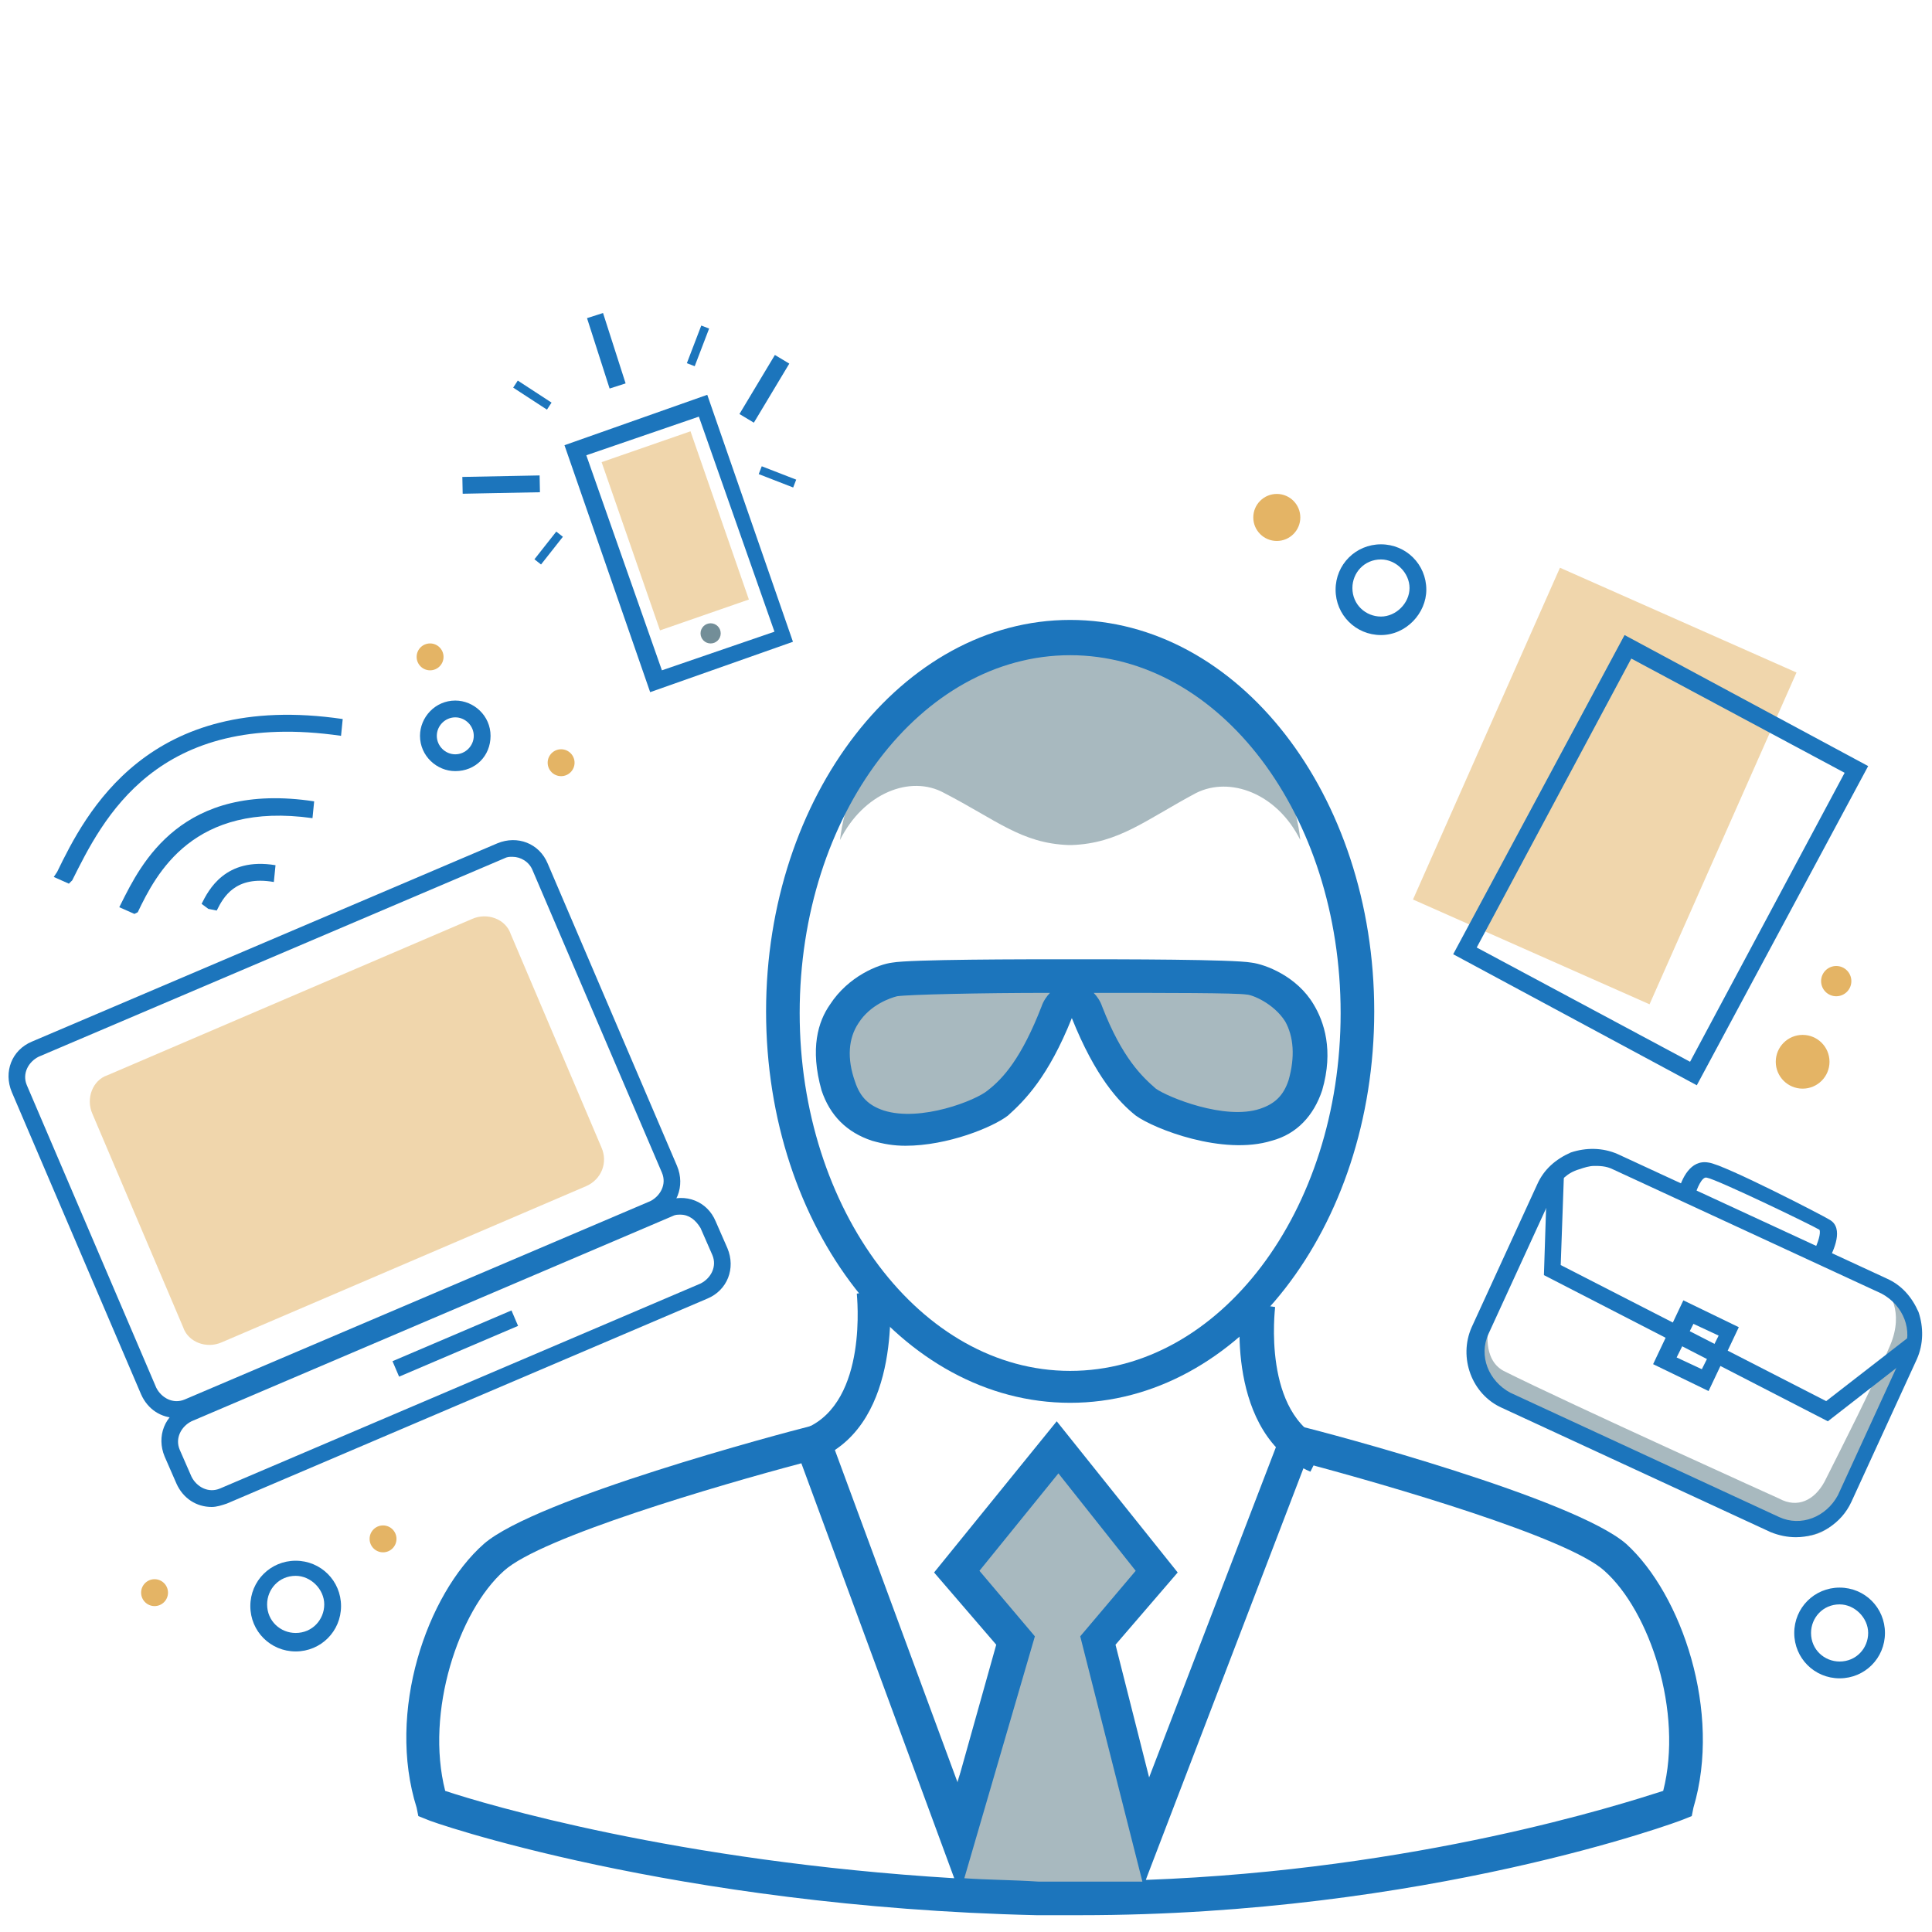 <?xml version="1.0" encoding="UTF-8"?>
<svg width="100px" height="100px" viewBox="0 0 100 100" version="1.1" xmlns="http://www.w3.org/2000/svg" xmlns:xlink="http://www.w3.org/1999/xlink">
    <!-- Generator: Sketch 39 (31667) - http://www.bohemiancoding.com/sketch -->
    <title>professionals</title>
    <desc>Created with Sketch.</desc>
    <defs></defs>
    <g id="Symbols" stroke="none" stroke-width="1" fill="none" fill-rule="evenodd">
        <g id="professionals">
            <g id="7" transform="translate(0, 16)">
                <g id="Layer_1">
                    <g id="Group">
                        <g opacity="0.62" transform="translate(42.609, 33.913)" id="Shape" fill="#738E98">
                            <path d="M22.087,0.696 C21.13,0.522 14.261,0.522 12.957,0.522 C11.565,0.522 4.696,0.522 3.826,0.696 C2.783,0.87 -0.261,2.261 0.87,6.261 C2.087,10.174 8.087,7.913 9.13,7.13 C10,6.435 11.043,5.304 12.174,2.435 C12.348,2 12.696,1.913 12.957,1.913 C13.217,1.913 13.565,2 13.739,2.435 C14.87,5.304 16,6.435 16.783,7.13 C17.826,7.913 23.826,10.174 25.043,6.261 C26.174,2.348 23.043,0.87 22.087,0.696 L22.087,0.696 Z"></path>
                        </g>
                        <g opacity="0.62" transform="translate(43.478, 16.522)" id="Shape" fill="#738E98">
                            <path d="M12.174,0.609 L12.174,0.522 C12.174,0.522 12.087,0.522 11.913,0.609 C11.739,0.609 11.652,0.522 11.652,0.522 L11.652,0.609 C9.391,1.13 0.87,3.565 0,10.957 C1.217,8.522 3.652,7.565 5.391,8.522 C8.087,9.913 9.391,11.13 11.826,11.217 L11.826,11.217 L11.913,11.217 L12,11.217 L12,11.217 C14.435,11.13 15.826,9.913 18.435,8.522 C20.174,7.652 22.609,8.522 23.826,10.957 C23.043,3.652 14.522,1.13 12.174,0.609 L12.174,0.609 Z"></path>
                        </g>
                        <path d="M9.13,57.391 C8.348,57.391 7.652,56.957 7.304,56.174 L0.609,40.522 C0.174,39.478 0.609,38.348 1.652,37.913 L25.739,27.652 C26.783,27.217 27.913,27.652 28.348,28.696 L35.043,44.348 C35.478,45.391 35.043,46.522 34,46.957 L9.913,57.217 C9.652,57.304 9.391,57.391 9.13,57.391 L9.13,57.391 Z M26.522,28.348 C26.348,28.348 26.261,28.348 26.087,28.435 L2,38.696 C1.478,38.957 1.13,39.565 1.391,40.174 L8.087,55.826 C8.348,56.348 8.957,56.696 9.565,56.435 L33.652,46.174 C34.174,45.913 34.522,45.304 34.261,44.696 L27.565,29.043 C27.391,28.609 26.957,28.348 26.522,28.348 L26.522,28.348 Z" id="Shape" fill="#1C75BC"></path>
                        <path d="M10.957,62 C10.174,62 9.478,61.565 9.13,60.783 L8.522,59.391 C8.087,58.348 8.522,57.217 9.565,56.783 L34.435,46.174 C35.478,45.739 36.609,46.174 37.043,47.217 L37.652,48.609 C38.087,49.652 37.652,50.783 36.609,51.217 L11.739,61.826 C11.478,61.913 11.217,62 10.957,62 L10.957,62 Z M35.217,46.87 C35.043,46.87 34.957,46.87 34.783,46.957 L9.913,57.565 C9.391,57.826 9.043,58.435 9.304,59.043 L9.913,60.435 C10.174,60.957 10.783,61.304 11.391,61.043 L36.261,50.435 C36.783,50.174 37.13,49.565 36.87,48.957 L36.261,47.565 C36,47.13 35.652,46.87 35.217,46.87 L35.217,46.87 Z" id="Shape" fill="#1C75BC"></path>
                        <g opacity="0.54" transform="translate(4.348, 31.304)" id="Shape" fill="#E4B465">
                            <path d="M26,14.087 L7.13,22.174 C6.348,22.522 5.391,22.174 5.13,21.391 L0.435,10.348 C0.087,9.565 0.435,8.609 1.217,8.348 L20.087,0.261 C20.87,-0.087 21.826,0.261 22.087,1.043 L26.783,12.087 C27.13,12.87 26.783,13.739 26,14.087 L26,14.087 Z"></path>
                        </g>
                        <g opacity="0.62" transform="translate(48.696, 58.261)" id="Shape" fill="#738E98">
                            <polygon points="5.913 0.696 0.696 7.043 3.652 10.609 0.696 18.348 1.217 23.565 10.609 23.565 10.783 18.522 8.087 10.609 11.043 7.043"></polygon>
                        </g>
                        <rect id="Rectangle-path" fill="#1C75BC" transform="translate(23.565, 53.542) rotate(66.889) translate(-23.565, -53.542) " x="23.13" y="50.194" width="0.87" height="6.695"></rect>
                        <g transform="translate(75.652, 42.609)" id="Shape">
                            <g opacity="0.62" transform="translate(0, 7.826)" fill="#738E98">
                                <path d="M16.87,12.87 L1.913,5.913 C0.87,5.391 0.087,3.913 1.391,2.261 C1.391,2.261 1.043,3.913 2.174,4.522 C5.652,6.261 16.435,11.13 16.435,11.13 C17.391,11.652 18.261,11.217 18.783,10.261 C19.652,8.522 21.304,5.304 22.174,3.217 C22.957,1.391 22,0.348 22,0.348 C23.043,0.87 24.087,2.348 23.652,3.391 L19.739,11.826 C19.13,12.87 17.913,13.391 16.87,12.87 L16.87,12.87 Z"></path>
                            </g>
                            <path d="M17.304,20.957 C16.87,20.957 16.435,20.87 16,20.696 L2.087,14.261 C0.522,13.565 -0.174,11.652 0.522,10.087 L3.913,2.696 C4.261,1.913 4.87,1.391 5.652,1.043 C6.435,0.783 7.304,0.783 8.087,1.13 L22,7.565 C22.783,7.913 23.304,8.522 23.652,9.304 C23.913,10.087 23.913,10.957 23.565,11.739 L20.174,19.13 C19.652,20.261 18.522,20.957 17.304,20.957 L17.304,20.957 Z M6.87,1.739 C6.609,1.739 6.348,1.826 6.087,1.913 C5.478,2.087 5.043,2.522 4.783,3.043 L1.391,10.435 C0.87,11.565 1.391,12.87 2.522,13.478 L16.435,19.913 C17.565,20.435 18.87,19.913 19.478,18.783 L22.87,11.391 C23.391,10.261 22.87,8.957 21.739,8.348 L7.826,1.913 C7.478,1.739 7.13,1.739 6.87,1.739 L6.87,1.739 Z" fill="#1C75BC"></path>
                            <polygon fill="#1C75BC" points="18.957 14.957 4.261 7.391 4.435 2 5.304 2 5.13 6.87 18.87 13.913 23.13 10.609 23.652 11.304"></polygon>
                            <path d="M19.043,6.522 L18.261,6.087 C18.435,5.739 18.609,5.217 18.522,5.043 C18.087,4.783 13.217,2.435 12.696,2.348 C12.435,2.261 12.174,2.957 12.087,3.217 L11.217,3.043 C11.391,2.435 11.826,1.391 12.783,1.565 C13.565,1.652 18.783,4.348 19.043,4.522 C19.826,4.957 19.217,6.174 19.043,6.522 L19.043,6.522 Z" fill="#1C75BC"></path>
                            <path d="M12.783,13.391 L9.913,12 L11.478,8.696 L14.348,10.087 L12.783,13.391 L12.783,13.391 Z M11.13,11.652 L12.435,12.261 L13.304,10.522 L12,9.913 L11.13,11.652 L11.13,11.652 Z" fill="#1C75BC"></path>
                        </g>
                        <g opacity="0.54" transform="translate(73.043, 13.043)" id="Rectangle-path" fill="#E4B465">
                            <rect transform="translate(10.019, 11.641) rotate(23.892) translate(-10.019, -11.641) " x="3.323" y="2.25" width="13.391" height="18.782"></rect>
                        </g>
                        <path d="M87.826,40.174 L75.217,33.391 L84.087,16.87 L96.696,23.652 L87.826,40.174 L87.826,40.174 Z M76.435,33.043 L87.478,38.957 L95.478,24 L84.435,18.087 L76.435,33.043 L76.435,33.043 Z" id="Shape" fill="#1C75BC"></path>
                        <path d="M11.217,31.13 L10.783,31.043 L10.435,30.783 C10.783,30.087 11.652,28.348 14.261,28.783 L14.174,29.652 C12.174,29.304 11.565,30.435 11.217,31.13 L11.217,31.13 Z" id="Shape" fill="#1C75BC"></path>
                        <path d="M6.957,31.304 L6.174,30.957 L6.261,30.783 C7.304,28.696 9.391,24.435 16.261,25.478 L16.174,26.348 C10,25.478 8.087,29.217 7.13,31.217 L6.957,31.304 L6.957,31.304 Z" id="Shape" fill="#1C75BC"></path>
                        <path d="M3.565,29.739 L2.783,29.391 L2.957,29.13 C4.435,26.087 7.652,19.739 17.739,21.217 L17.652,22.087 C8.087,20.696 5.304,26.435 3.739,29.565 L3.565,29.739 L3.565,29.739 Z" id="Shape" fill="#1C75BC"></path>
                        <g transform="translate(23.478, 0)">
                            <g transform="translate(5.217, 4.348)">
                                <path d="M4.957,15.478 L0.522,2.696 L7.913,0.087 L12.348,12.87 L4.957,15.478 L4.957,15.478 Z M1.652,3.217 L5.565,14.348 L11.391,12.348 L7.478,1.217 L1.652,3.217 L1.652,3.217 Z" id="Shape" fill="#1C75BC"></path>
                                <g opacity="0.54" transform="translate(1.739, 1.739)" id="Rectangle-path" fill="#E4B465">
                                    <rect transform="translate(4.516, 5.39) rotate(-19.142) translate(-4.516, -5.39) " x="2.082" y="0.781" width="4.87" height="9.217"></rect>
                                </g>
                                <ellipse id="Oval" fill="#738E98" cx="8.087" cy="12.435" rx="0.522" ry="0.522"></ellipse>
                            </g>
                            <rect id="Rectangle-path" fill="#1C75BC" transform="translate(16.086, 4.125) rotate(30.972) translate(-16.086, -4.125) " x="15.651" y="2.343" width="0.87" height="3.565"></rect>
                            <rect id="Rectangle-path" fill="#1C75BC" transform="translate(2.461, 9.082) rotate(88.883) translate(-2.461, -9.082) " x="2.026" y="7.082" width="0.87" height="4"></rect>
                            <rect id="Rectangle-path" fill="#1C75BC" transform="translate(7.905, 2.156) rotate(72.212) translate(-7.905, -2.156) " x="5.992" y="1.721" width="3.826" height="0.87"></rect>
                            <rect id="Rectangle-path" fill="#1C75BC" transform="translate(3.958, 4.633) rotate(33.108) translate(-3.958, -4.633) " x="2.915" y="4.198" width="2.087" height="0.435"></rect>
                            <rect id="Rectangle-path" fill="#1C75BC" transform="translate(12.853, 1.98) rotate(20.947) translate(-12.853, -1.98) " x="12.418" y="0.937" width="0.435" height="2.087"></rect>
                            <rect id="Rectangle-path" fill="#1C75BC" transform="translate(5.091, 12.501) rotate(38.259) translate(-5.091, -12.501) " x="4.656" y="11.588" width="0.435" height="1.826"></rect>
                            <rect id="Rectangle-path" fill="#1C75BC" transform="translate(16.684, 8.886) rotate(21.21) translate(-16.684, -8.886) " x="15.728" y="8.451" width="1.913" height="0.435"></rect>
                        </g>
                        <path d="M55.913,83.13 L53.652,83.13 C34.87,82.696 22.174,78.261 22.087,78.174 L21.652,78 L21.565,77.565 C20,72.609 22.087,66.522 25.043,63.913 C27.739,61.565 40.522,58.174 41.913,57.826 L42.696,57.652 L49.565,76.261 L51.565,69.13 L48.348,65.391 L54.696,57.565 L60.957,65.391 L57.739,69.13 L59.478,76 L66.522,57.652 L67.304,57.826 C68.783,58.174 81.478,61.565 84.174,63.913 L84.174,63.913 C87.043,66.522 89.13,72.609 87.652,77.565 L87.565,78 L87.13,78.174 C86.957,78.261 73.826,83.13 55.913,83.13 L55.913,83.13 Z M49.913,81.217 C51.13,81.304 52.435,81.304 53.739,81.391 L59.13,81.391 L55.913,68.696 L58.783,65.304 L54.783,60.261 L50.696,65.304 L53.565,68.696 L49.913,81.217 L49.913,81.217 Z M67.565,59.739 L59.304,81.304 C73.391,80.783 83.913,77.391 86.087,76.696 C87.13,72.609 85.391,67.391 83.043,65.304 L83.043,65.304 C81.13,63.565 71.826,60.87 67.565,59.739 L67.565,59.739 Z M23.043,76.696 C25.13,77.391 35.043,80.348 49.391,81.217 L41.478,59.739 C37.217,60.87 28,63.565 26.087,65.304 C23.739,67.391 22,72.609 23.043,76.696 L23.043,76.696 Z" id="Shape" fill="#1C75BC"></path>
                        <ellipse id="Oval" fill="#E4B465" cx="66.087" cy="10.783" rx="1.217" ry="1.217"></ellipse>
                        <ellipse id="Oval" fill="#E4B465" cx="22.261" cy="18" rx="0.696" ry="0.696"></ellipse>
                        <ellipse id="Oval" fill="#E4B465" cx="29.043" cy="23.478" rx="0.696" ry="0.696"></ellipse>
                        <ellipse id="Oval" fill="#E4B465" cx="8" cy="66.435" rx="0.696" ry="0.696"></ellipse>
                        <ellipse id="Oval" fill="#E4B465" cx="19.826" cy="63.652" rx="0.696" ry="0.696"></ellipse>
                        <circle id="Oval" fill="#E4B465" cx="93.304" cy="38.957" r="1.391"></circle>
                        <ellipse id="Oval" fill="#E4B465" cx="95.043" cy="34.783" rx="0.783" ry="0.783"></ellipse>
                        <path d="M23.565,23.913 C22.609,23.913 21.739,23.13 21.739,22.087 C21.739,21.13 22.522,20.261 23.565,20.261 C24.522,20.261 25.391,21.043 25.391,22.087 C25.391,23.13 24.609,23.913 23.565,23.913 L23.565,23.913 Z M23.565,21.13 C23.043,21.13 22.609,21.565 22.609,22.087 C22.609,22.609 23.043,23.043 23.565,23.043 C24.087,23.043 24.522,22.609 24.522,22.087 C24.522,21.565 24.087,21.13 23.565,21.13 L23.565,21.13 Z" id="Shape" fill="#1C75BC"></path>
                        <path d="M95.217,70.87 C93.913,70.87 92.87,69.826 92.87,68.522 C92.87,67.217 93.913,66.174 95.217,66.174 C96.522,66.174 97.565,67.217 97.565,68.522 C97.565,69.826 96.522,70.87 95.217,70.87 L95.217,70.87 Z M95.217,67.043 C94.348,67.043 93.739,67.739 93.739,68.522 C93.739,69.391 94.435,70 95.217,70 C96.087,70 96.696,69.304 96.696,68.522 C96.696,67.739 96,67.043 95.217,67.043 L95.217,67.043 Z" id="Shape" fill="#1C75BC"></path>
                        <path d="M15.304,69.478 C14,69.478 12.957,68.435 12.957,67.13 C12.957,65.826 14,64.783 15.304,64.783 C16.609,64.783 17.652,65.826 17.652,67.13 C17.652,68.435 16.609,69.478 15.304,69.478 L15.304,69.478 Z M15.304,65.565 C14.435,65.565 13.826,66.261 13.826,67.043 C13.826,67.913 14.522,68.522 15.304,68.522 C16.174,68.522 16.783,67.826 16.783,67.043 C16.783,66.261 16.087,65.565 15.304,65.565 L15.304,65.565 Z" id="Shape" fill="#1C75BC"></path>
                        <path d="M71.478,16.87 C70.174,16.87 69.13,15.826 69.13,14.522 C69.13,13.217 70.174,12.174 71.478,12.174 C72.783,12.174 73.826,13.217 73.826,14.522 C73.826,15.739 72.783,16.87 71.478,16.87 L71.478,16.87 Z M71.478,12.957 C70.609,12.957 70,13.652 70,14.435 C70,15.304 70.696,15.913 71.478,15.913 C72.261,15.913 72.957,15.217 72.957,14.435 C72.957,13.652 72.261,12.957 71.478,12.957 L71.478,12.957 Z" id="Shape" fill="#1C75BC"></path>
                        <path d="M46.87,43.304 C46.261,43.304 45.739,43.217 45.13,43.043 C43.826,42.609 42.957,41.739 42.522,40.435 C41.913,38.261 42.348,36.87 42.957,36 C43.913,34.522 45.478,33.913 46.174,33.826 C47.13,33.652 52.957,33.652 55.478,33.652 C58,33.652 63.826,33.652 64.783,33.826 L64.783,33.826 C65.478,33.913 67.13,34.522 68,36 C68.522,36.87 69.043,38.348 68.435,40.435 C68,41.739 67.13,42.696 65.826,43.043 C63.304,43.826 59.739,42.435 58.783,41.739 C57.913,41.043 56.696,39.739 55.478,36.696 C54.261,39.739 53.043,40.957 52.174,41.739 C51.391,42.348 49.043,43.304 46.87,43.304 L46.87,43.304 Z M54.348,35.391 C50.696,35.391 47.043,35.478 46.435,35.565 C46.087,35.652 45.043,36 44.435,36.957 C43.913,37.739 43.826,38.783 44.261,40 C44.522,40.783 44.957,41.217 45.739,41.478 C47.652,42.087 50.522,40.957 51.13,40.435 C51.913,39.826 52.87,38.783 53.913,36.087 C54,35.826 54.174,35.565 54.348,35.391 L54.348,35.391 Z M56.609,35.391 C56.783,35.565 56.957,35.826 57.043,36.087 C58.087,38.783 59.13,39.739 59.826,40.348 C60.435,40.783 63.391,42 65.217,41.391 C66,41.13 66.435,40.696 66.696,39.913 C67.043,38.696 66.957,37.652 66.522,36.87 C65.913,35.913 64.783,35.478 64.522,35.478 L64.522,35.478 C64,35.391 60.348,35.391 56.609,35.391 L56.609,35.391 Z" id="Shape" fill="#1C75BC"></path>
                        <path d="M55.391,56.609 C46.696,56.609 39.652,47.565 39.652,36.348 C39.652,25.217 46.696,16.087 55.391,16.087 C64.087,16.087 71.13,25.13 71.13,36.348 C71.13,47.565 64.087,56.609 55.391,56.609 L55.391,56.609 Z M55.391,17.913 C47.652,17.913 41.391,26.174 41.391,36.435 C41.391,46.609 47.652,54.957 55.391,54.957 C63.13,54.957 69.391,46.696 69.391,36.435 C69.391,26.174 63.13,17.913 55.391,17.913 L55.391,17.913 Z" id="Shape" fill="#1C75BC"></path>
                        <path d="M42.435,59.478 L41.739,57.913 C44.957,56.522 44.348,51.043 44.348,50.957 L46.087,50.696 C46,50.957 46.783,57.565 42.435,59.478 L42.435,59.478 Z" id="Shape" fill="#1C75BC"></path>
                        <path d="M67.826,60.174 C63.391,58.261 64.174,51.652 64.261,51.391 L66,51.652 C66,51.739 65.304,57.217 68.609,58.609 L67.826,60.174 L67.826,60.174 Z" id="Shape" fill="#1C75BC"></path>
                    </g>
                </g>
            </g>
        </g>
    </g>
</svg>